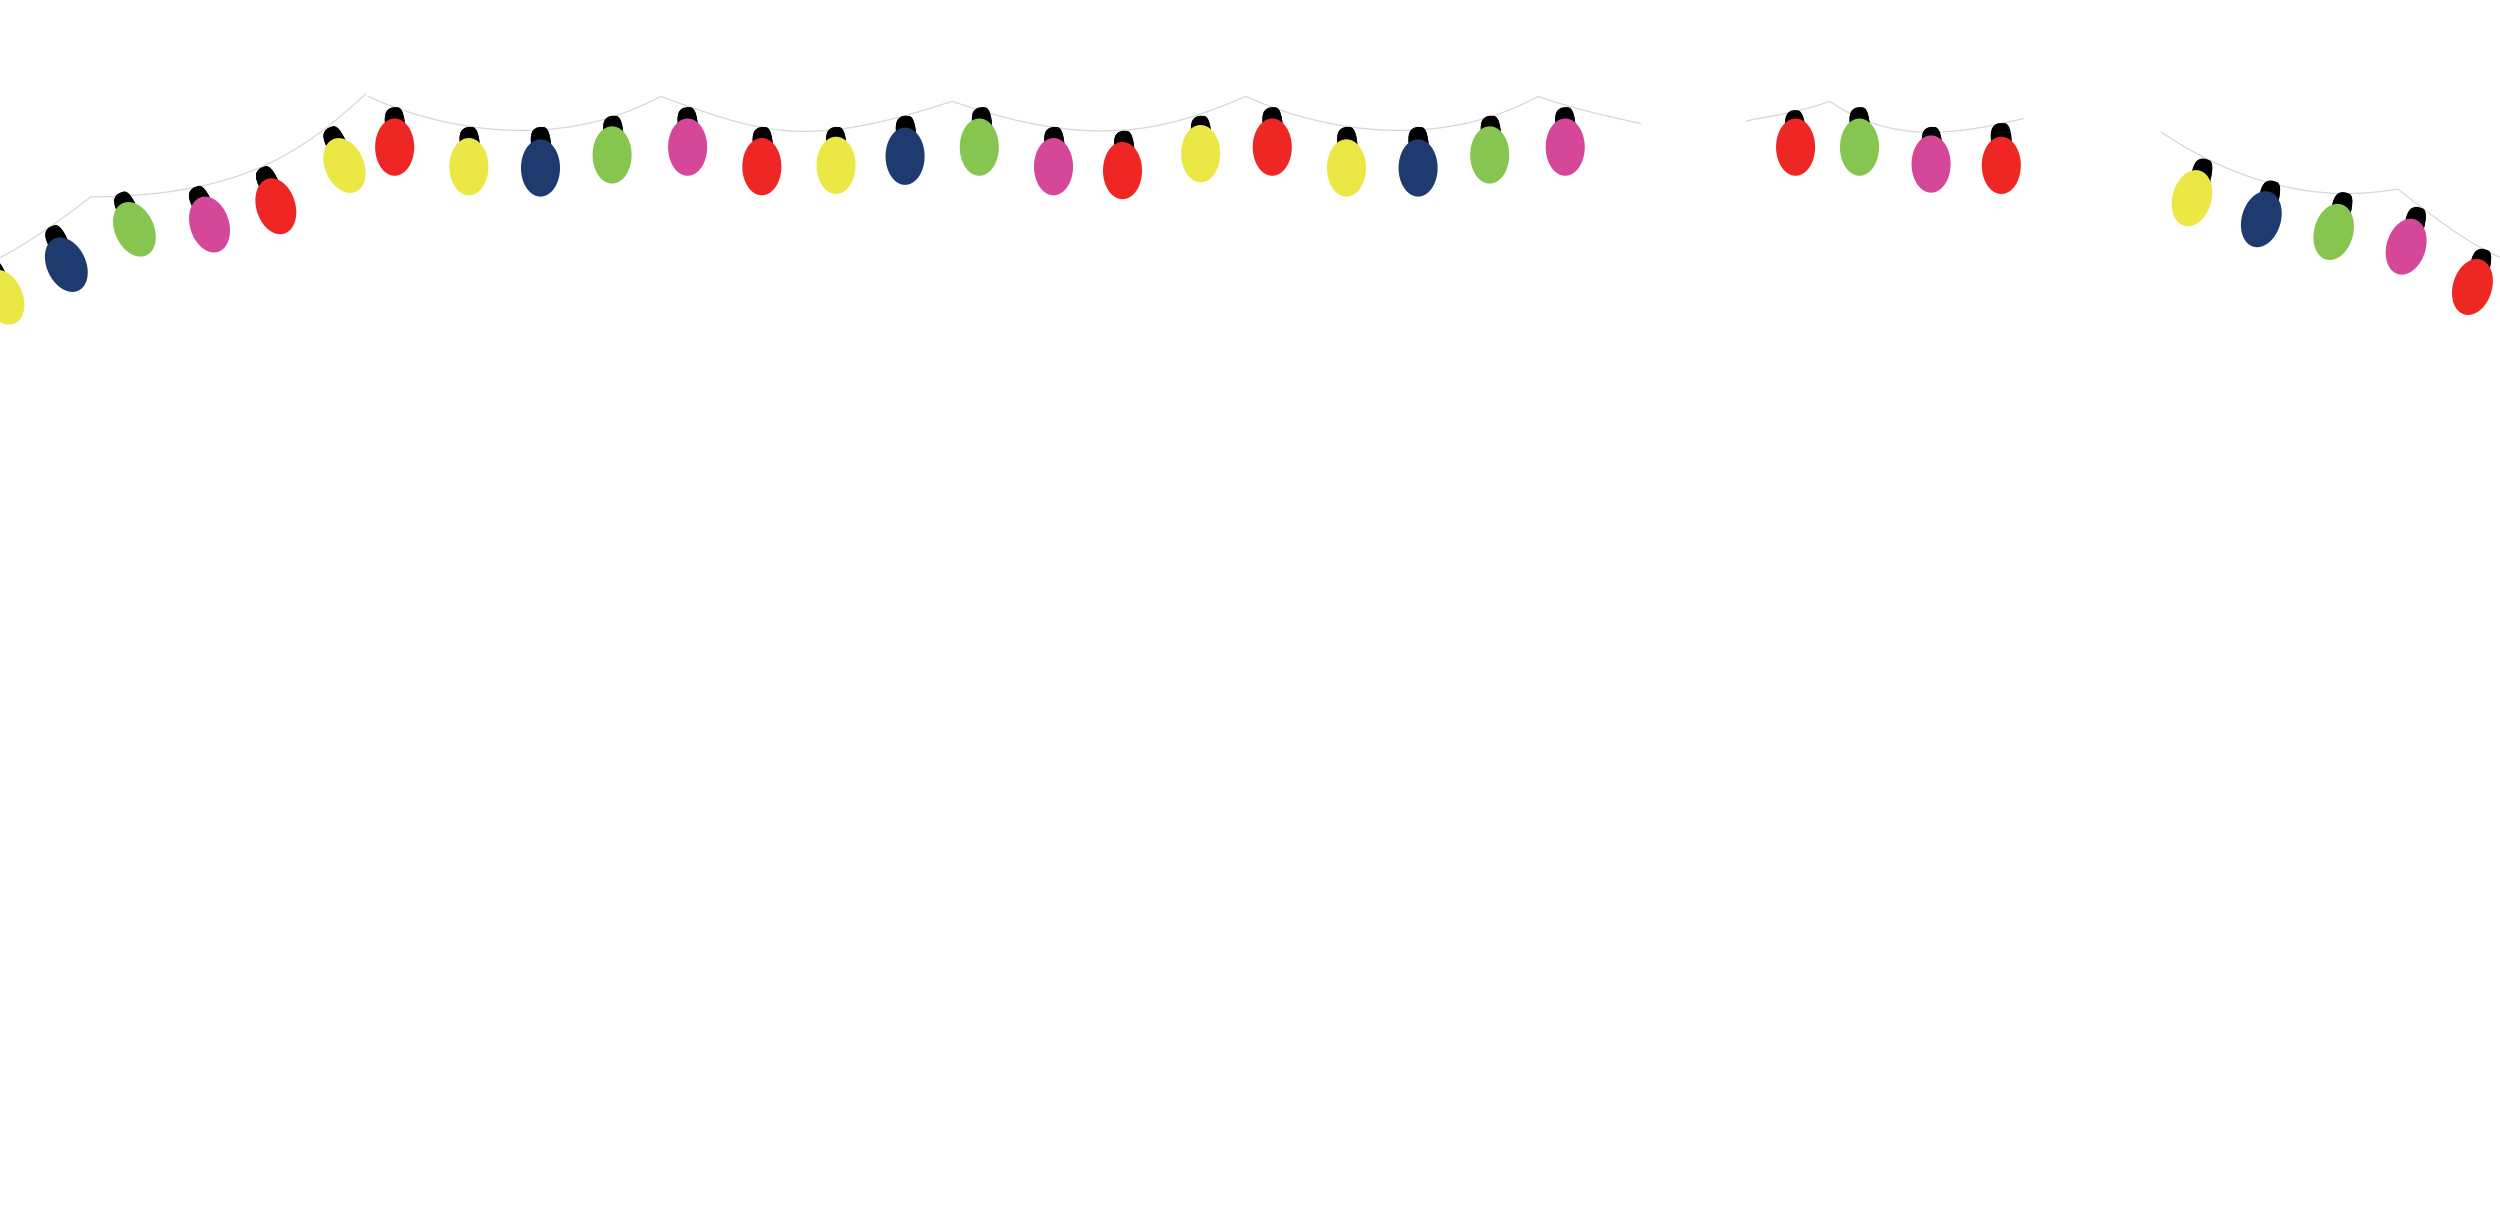 <svg width="1920" height="929" viewBox="0 0 1920 929" fill="none" xmlns="http://www.w3.org/2000/svg">
<g clip-path="url(#clip0_205_5615)">
<path d="M957.032 74C957.032 74 1072.69 132.957 1181.35 74C1208.21 83.789 1239.68 90.378 1260.5 95M1554.5 91C1505 102.5 1454.5 112 1405.24 77.803C1375 88.5 1349.98 90.424 1341 93" stroke="#D8D8D8" stroke-miterlimit="10"/>
<path d="M978.584 82.938C978.584 82.938 967.297 80.144 970.576 97.944C970.576 97.944 962.704 111.527 978.584 130.263C992.592 114.805 984.628 97.007 984.628 97.007C984.628 97.007 984.16 82.778 978.584 82.938Z" fill="#EE2724"/>
<path d="M978.584 82.938C978.584 82.938 967.297 80.144 970.576 97.944C970.576 97.944 962.704 111.527 978.584 130.263C992.592 114.805 984.628 97.007 984.628 97.007C984.628 97.007 984.16 82.778 978.584 82.938Z" stroke="black" stroke-miterlimit="10"/>
<path d="M970.577 97.944H984.628C984.628 97.944 984.436 81.65 978.584 82.938C972.733 84.227 968.704 82.957 970.577 97.944Z" fill="black"/>
<path d="M970.577 97.944H984.628C984.628 97.944 984.436 81.65 978.584 82.938C972.733 84.227 968.704 82.957 970.577 97.944Z" stroke="black" stroke-miterlimit="10"/>
<path d="M1036 98.105C1036 98.105 1024.72 95.311 1027.99 113.11C1027.99 113.11 1020.12 126.692 1036 145.429C1050.01 129.973 1042.05 112.173 1042.05 112.173C1042.05 112.173 1041.58 97.944 1036 98.105Z" fill="#EBE846"/>
<path d="M1036 98.105C1036 98.105 1024.72 95.311 1027.99 113.11C1027.99 113.11 1020.12 126.692 1036 145.429C1050.01 129.973 1042.05 112.173 1042.05 112.173C1042.05 112.173 1041.58 97.944 1036 98.105Z" stroke="black" stroke-miterlimit="10"/>
<path d="M1027.99 113.11H1042.05C1042.05 113.11 1041.85 96.815 1036 98.105C1030.15 99.391 1026.12 98.122 1027.99 113.11Z" fill="black"/>
<path d="M1027.99 113.11H1042.05C1042.05 113.11 1041.85 96.815 1036 98.105C1030.15 99.391 1026.12 98.122 1027.99 113.11Z" stroke="black" stroke-miterlimit="10"/>
<path d="M1090.73 98.105C1090.73 98.105 1079.44 95.311 1082.72 113.11C1082.72 113.11 1074.85 126.692 1090.73 145.429C1104.73 129.973 1096.77 112.173 1096.77 112.173C1096.77 112.173 1096.3 97.944 1090.73 98.105Z" fill="#1F3A6F"/>
<path d="M1090.73 98.105C1090.73 98.105 1079.44 95.311 1082.72 113.11C1082.72 113.11 1074.85 126.692 1090.73 145.429C1104.73 129.973 1096.77 112.173 1096.77 112.173C1096.77 112.173 1096.3 97.944 1090.73 98.105Z" stroke="black" stroke-miterlimit="10"/>
<path d="M1082.72 113.11H1096.77C1096.77 113.11 1096.58 96.815 1090.73 98.105C1084.88 99.391 1080.85 98.122 1082.72 113.11Z" fill="black"/>
<path d="M1082.72 113.11H1096.77C1096.77 113.11 1096.58 96.815 1090.73 98.105C1084.88 99.391 1080.85 98.122 1082.72 113.11Z" stroke="black" stroke-miterlimit="10"/>
<path d="M1146.27 89.528C1146.27 89.528 1134.98 86.735 1138.26 104.534C1138.26 104.534 1130.39 118.119 1146.27 136.852C1160.27 121.397 1152.31 103.597 1152.31 103.597C1152.31 103.597 1151.84 89.367 1146.27 89.528Z" fill="#85C550"/>
<path d="M1146.27 89.528C1146.27 89.528 1134.98 86.735 1138.26 104.534C1138.26 104.534 1130.39 118.119 1146.27 136.852C1160.27 121.397 1152.31 103.597 1152.31 103.597C1152.31 103.597 1151.84 89.367 1146.27 89.528Z" stroke="black" stroke-miterlimit="10"/>
<path d="M1138.26 104.534H1152.31C1152.31 104.534 1152.12 88.24 1146.27 89.528C1140.41 90.816 1136.39 89.546 1138.26 104.534Z" fill="black"/>
<path d="M1138.26 104.534H1152.31C1152.31 104.534 1152.12 88.24 1146.27 89.528C1140.41 90.816 1136.39 89.546 1138.26 104.534Z" stroke="black" stroke-miterlimit="10"/>
<path d="M1203.44 82.938C1203.44 82.938 1192.15 80.144 1195.43 97.944C1195.43 97.944 1187.56 111.527 1203.44 130.263C1217.44 114.805 1209.48 97.007 1209.48 97.007C1209.48 97.007 1209.01 82.778 1203.44 82.938Z" fill="#D44799"/>
<path d="M1203.44 82.938C1203.44 82.938 1192.15 80.144 1195.43 97.944C1195.43 97.944 1187.56 111.527 1203.44 130.263C1217.44 114.805 1209.48 97.007 1209.48 97.007C1209.48 97.007 1209.01 82.778 1203.44 82.938Z" stroke="black" stroke-miterlimit="10"/>
<path d="M1195.43 97.944H1209.48C1209.48 97.944 1209.29 81.65 1203.44 82.938C1197.59 84.227 1193.55 82.957 1195.43 97.944Z" fill="black"/>
<path d="M1195.43 97.944H1209.48C1209.48 97.944 1209.29 81.65 1203.44 82.938C1197.59 84.227 1193.55 82.957 1195.43 97.944Z" stroke="black" stroke-miterlimit="10"/>
<path d="M1429.47 82.938C1429.47 82.938 1418.19 80.144 1421.47 97.944C1421.47 97.944 1413.59 111.527 1429.47 130.263C1443.48 114.805 1435.52 97.007 1435.52 97.007C1435.52 97.007 1435.05 82.778 1429.47 82.938Z" fill="#85C550"/>
<path d="M1429.47 82.938C1429.47 82.938 1418.19 80.144 1421.47 97.944C1421.47 97.944 1413.59 111.527 1429.47 130.263C1443.48 114.805 1435.52 97.007 1435.52 97.007C1435.52 97.007 1435.05 82.778 1429.47 82.938Z" stroke="black" stroke-miterlimit="10"/>
<path d="M1421.46 97.944H1435.52C1435.52 97.944 1435.32 81.65 1429.47 82.938C1423.62 84.227 1419.59 82.957 1421.46 97.944Z" fill="black"/>
<path d="M1421.46 97.944H1435.52C1435.52 97.944 1435.32 81.65 1429.47 82.938C1423.62 84.227 1419.59 82.957 1421.46 97.944Z" stroke="black" stroke-miterlimit="10"/>
<path d="M1485.05 98.105C1485.05 98.105 1473.77 95.311 1477.05 113.11C1477.05 113.11 1469.17 126.692 1485.05 145.429C1499.06 129.973 1491.1 112.173 1491.1 112.173C1491.1 112.173 1490.63 97.944 1485.05 98.105Z" fill="#D44799"/>
<path d="M1485.05 98.105C1485.05 98.105 1473.77 95.311 1477.05 113.11C1477.05 113.11 1469.17 126.692 1485.05 145.429C1499.06 129.973 1491.1 112.173 1491.1 112.173C1491.1 112.173 1490.63 97.944 1485.05 98.105Z" stroke="black" stroke-miterlimit="10"/>
<path d="M1477.05 113.11H1491.1C1491.1 113.11 1490.91 96.815 1485.05 98.105C1479.21 99.391 1475.17 98.122 1477.05 113.11Z" fill="black"/>
<path d="M1477.05 113.11H1491.1C1491.1 113.11 1490.91 96.815 1485.05 98.105C1479.21 99.391 1475.17 98.122 1477.05 113.11Z" stroke="black" stroke-miterlimit="10"/>
<path d="M1537.96 95.159C1537.96 95.159 1526.67 92.366 1529.95 110.165C1529.95 110.165 1522.08 123.748 1537.96 142.484C1551.97 127.028 1544 109.227 1544 109.227C1544 109.227 1543.53 94.999 1537.96 95.159Z" fill="#EE2724"/>
<path d="M1379.96 85.159C1379.96 85.159 1368.67 82.366 1371.95 100.165C1371.95 100.165 1364.08 113.748 1379.96 132.484C1393.97 117.028 1386 99.227 1386 99.227C1386 99.227 1385.53 84.999 1379.96 85.159Z" fill="#EE2724"/>
<path d="M1537.96 95.159C1537.96 95.159 1526.67 92.366 1529.95 110.165C1529.95 110.165 1522.08 123.748 1537.96 142.484C1551.97 127.028 1544 109.227 1544 109.227C1544 109.227 1543.53 94.999 1537.96 95.159Z" stroke="black" stroke-miterlimit="10"/>
<path d="M1379.96 85.159C1379.96 85.159 1368.67 82.366 1371.95 100.165C1371.95 100.165 1364.08 113.748 1379.96 132.484C1393.97 117.028 1386 99.227 1386 99.227C1386 99.227 1385.53 84.999 1379.96 85.159Z" stroke="black" stroke-miterlimit="10"/>
<path d="M1529.95 110.165H1544C1544 110.165 1543.81 93.87 1537.96 95.159C1532.11 96.447 1528.08 95.178 1529.95 110.165Z" fill="black"/>
<path d="M1371.95 100.165H1386C1386 100.165 1385.81 83.87 1379.96 85.159C1374.11 86.447 1370.08 85.178 1371.95 100.165Z" fill="black"/>
<path d="M1530.65 110.083H1544.7C1544.7 110.083 1544.51 93.788 1538.66 95.077C1532.81 96.365 1528.77 95.096 1530.65 110.083Z" stroke="black" stroke-miterlimit="10"/>
<path d="M283 74C283 74 398.654 132.957 507.317 74C587.881 103.359 619.984 114.337 731.207 77.803C838.935 115.276 893.269 101.107 956.968 74" stroke="#D8D8D8" stroke-miterlimit="10"/>
<path d="M304.552 82.938C304.552 82.938 293.265 80.144 296.544 97.944C296.544 97.944 288.672 111.527 304.552 130.263C318.559 114.805 310.595 97.007 310.595 97.007C310.595 97.007 310.128 82.778 304.552 82.938Z" fill="#EE2724"/>
<path d="M304.552 82.938C304.552 82.938 293.265 80.144 296.544 97.944C296.544 97.944 288.672 111.527 304.552 130.263C318.559 114.805 310.595 97.007 310.595 97.007C310.595 97.007 310.128 82.778 304.552 82.938Z" stroke="black" stroke-miterlimit="10"/>
<path d="M296.545 97.944H310.595C310.595 97.944 310.404 81.65 304.552 82.938C298.701 84.227 294.671 82.957 296.545 97.944Z" fill="black"/>
<path d="M296.545 97.944H310.595C310.595 97.944 310.404 81.65 304.552 82.938C298.701 84.227 294.671 82.957 296.545 97.944Z" stroke="black" stroke-miterlimit="10"/>
<path d="M361.971 98.105C361.971 98.105 350.684 95.311 353.963 113.11C353.963 113.11 346.091 126.692 361.971 145.429C375.978 129.973 368.016 112.173 368.016 112.173C368.016 112.173 367.546 97.944 361.971 98.105Z" fill="#EBE846"/>
<path d="M361.971 98.105C361.971 98.105 350.684 95.311 353.963 113.11C353.963 113.11 346.091 126.692 361.971 145.429C375.978 129.973 368.016 112.173 368.016 112.173C368.016 112.173 367.546 97.944 361.971 98.105Z" stroke="black" stroke-miterlimit="10"/>
<path d="M353.962 113.11H368.015C368.015 113.11 367.822 96.815 361.97 98.105C356.122 99.391 352.09 98.122 353.962 113.11Z" fill="black"/>
<path d="M353.962 113.11H368.015C368.015 113.11 367.822 96.815 361.97 98.105C356.122 99.391 352.09 98.122 353.962 113.11Z" stroke="black" stroke-miterlimit="10"/>
<path d="M416.695 98.105C416.695 98.105 405.408 95.311 408.687 113.11C408.687 113.11 400.816 126.692 416.695 145.429C430.701 129.973 422.738 112.173 422.738 112.173C422.738 112.173 422.27 97.944 416.695 98.105Z" fill="#1F3A6F"/>
<path d="M416.695 98.105C416.695 98.105 405.408 95.311 408.687 113.11C408.687 113.11 400.816 126.692 416.695 145.429C430.701 129.973 422.738 112.173 422.738 112.173C422.738 112.173 422.27 97.944 416.695 98.105Z" stroke="black" stroke-miterlimit="10"/>
<path d="M408.688 113.11H422.738C422.738 113.11 422.546 96.815 416.695 98.105C410.846 99.391 406.814 98.122 408.688 113.11Z" fill="black"/>
<path d="M408.688 113.11H422.738C422.738 113.11 422.546 96.815 416.695 98.105C410.846 99.391 406.814 98.122 408.688 113.11Z" stroke="black" stroke-miterlimit="10"/>
<path d="M472.234 89.528C472.234 89.528 460.947 86.735 464.225 104.534C464.225 104.534 456.354 118.119 472.234 136.852C486.242 121.397 478.277 103.597 478.277 103.597C478.277 103.597 477.809 89.367 472.234 89.528Z" fill="#85C550"/>
<path d="M472.234 89.528C472.234 89.528 460.947 86.735 464.225 104.534C464.225 104.534 456.354 118.119 472.234 136.852C486.242 121.397 478.277 103.597 478.277 103.597C478.277 103.597 477.809 89.367 472.234 89.528Z" stroke="black" stroke-miterlimit="10"/>
<path d="M464.226 104.534H478.277C478.277 104.534 478.085 88.24 472.235 89.528C466.382 90.816 462.354 89.546 464.226 104.534Z" fill="black"/>
<path d="M464.226 104.534H478.277C478.277 104.534 478.085 88.24 472.235 89.528C466.382 90.816 462.354 89.546 464.226 104.534Z" stroke="black" stroke-miterlimit="10"/>
<path d="M529.404 82.938C529.404 82.938 518.117 80.144 521.395 97.944C521.395 97.944 513.524 111.527 529.404 130.263C543.409 114.805 535.447 97.007 535.447 97.007C535.447 97.007 534.979 82.778 529.404 82.938Z" fill="#D44799"/>
<path d="M529.404 82.938C529.404 82.938 518.117 80.144 521.395 97.944C521.395 97.944 513.524 111.527 529.404 130.263C543.409 114.805 535.447 97.007 535.447 97.007C535.447 97.007 534.979 82.778 529.404 82.938Z" stroke="black" stroke-miterlimit="10"/>
<path d="M521.395 97.944H535.447C535.447 97.944 535.253 81.65 529.404 82.938C523.553 84.227 519.522 82.957 521.395 97.944Z" fill="black"/>
<path d="M521.395 97.944H535.447C535.447 97.944 535.253 81.65 529.404 82.938C523.553 84.227 519.522 82.957 521.395 97.944Z" stroke="black" stroke-miterlimit="10"/>
<path d="M587.073 98.105C587.073 98.105 575.785 95.311 579.063 113.11C579.063 113.11 571.194 126.692 587.073 145.429C601.078 129.973 593.115 112.173 593.115 112.173C593.115 112.173 592.647 97.944 587.073 98.105Z" fill="#EE2724"/>
<path d="M587.073 98.105C587.073 98.105 575.785 95.311 579.063 113.11C579.063 113.11 571.194 126.692 587.073 145.429C601.078 129.973 593.115 112.173 593.115 112.173C593.115 112.173 592.647 97.944 587.073 98.105Z" stroke="black" stroke-miterlimit="10"/>
<path d="M579.063 113.11H593.115C593.115 113.11 592.921 96.815 587.073 98.105C581.221 99.391 577.189 98.122 579.063 113.11Z" fill="black"/>
<path d="M579.063 113.11H593.115C593.115 113.11 592.921 96.815 587.073 98.105C581.221 99.391 577.189 98.122 579.063 113.11Z" stroke="black" stroke-miterlimit="10"/>
<path d="M643.529 98.105C643.529 98.105 632.242 95.311 635.522 113.11C635.522 113.11 627.648 126.692 643.529 145.429C657.536 129.973 649.571 112.173 649.571 112.173C649.571 112.173 649.104 97.944 643.529 98.105Z" fill="#EBE846"/>
<path d="M643.529 98.105C643.529 98.105 632.242 95.311 635.522 113.11C635.522 113.11 627.648 126.692 643.529 145.429C657.536 129.973 649.571 112.173 649.571 112.173C649.571 112.173 649.104 97.944 643.529 98.105Z" stroke="black" stroke-miterlimit="10"/>
<path d="M635.522 113.11H649.571C649.571 113.11 649.38 96.815 643.529 98.105C637.68 99.391 633.648 98.122 635.522 113.11Z" fill="black"/>
<path d="M635.522 113.11H649.571C649.571 113.11 649.38 96.815 643.529 98.105C637.68 99.391 633.648 98.122 635.522 113.11Z" stroke="black" stroke-miterlimit="10"/>
<path d="M697.015 89.528C697.015 89.528 685.728 86.735 689.006 104.534C689.006 104.534 681.136 118.119 697.015 136.852C711.02 121.397 703.057 103.597 703.057 103.597C703.057 103.597 702.59 89.367 697.015 89.528Z" fill="#1F3A6F"/>
<path d="M697.015 89.528C697.015 89.528 685.728 86.735 689.006 104.534C689.006 104.534 681.136 118.119 697.015 136.852C711.02 121.397 703.057 103.597 703.057 103.597C703.057 103.597 702.59 89.367 697.015 89.528Z" stroke="black" stroke-miterlimit="10"/>
<path d="M689.006 104.534H703.058C703.058 104.534 702.863 88.24 697.015 89.528C691.163 90.816 687.131 89.546 689.006 104.534Z" fill="black"/>
<path d="M689.006 104.534H703.058C703.058 104.534 702.863 88.24 697.015 89.528C691.163 90.816 687.131 89.546 689.006 104.534Z" stroke="black" stroke-miterlimit="10"/>
<path d="M755.441 82.938C755.441 82.938 744.154 80.144 747.433 97.944C747.433 97.944 739.559 111.527 755.441 130.263C769.447 114.805 761.485 97.007 761.485 97.007C761.485 97.007 761.015 82.778 755.441 82.938Z" fill="#85C550"/>
<path d="M755.441 82.938C755.441 82.938 744.154 80.144 747.433 97.944C747.433 97.944 739.559 111.527 755.441 130.263C769.447 114.805 761.485 97.007 761.485 97.007C761.485 97.007 761.015 82.778 755.441 82.938Z" stroke="black" stroke-miterlimit="10"/>
<path d="M747.433 97.944H761.484C761.484 97.944 761.29 81.65 755.44 82.938C749.59 84.227 745.559 82.957 747.433 97.944Z" fill="black"/>
<path d="M747.433 97.944H761.484C761.484 97.944 761.29 81.65 755.44 82.938C749.59 84.227 745.559 82.957 747.433 97.944Z" stroke="black" stroke-miterlimit="10"/>
<path d="M811.021 98.105C811.021 98.105 799.734 95.311 803.014 113.11C803.014 113.11 795.139 126.692 811.021 145.429C825.028 129.973 817.063 112.173 817.063 112.173C817.063 112.173 816.597 97.944 811.021 98.105Z" fill="#D44799"/>
<path d="M811.021 98.105C811.021 98.105 799.734 95.311 803.014 113.11C803.014 113.11 795.139 126.692 811.021 145.429C825.028 129.973 817.063 112.173 817.063 112.173C817.063 112.173 816.597 97.944 811.021 98.105Z" stroke="black" stroke-miterlimit="10"/>
<path d="M803.015 113.11H817.064C817.064 113.11 816.873 96.815 811.022 98.105C805.173 99.391 801.14 98.122 803.015 113.11Z" fill="black"/>
<path d="M803.015 113.11H817.064C817.064 113.11 816.873 96.815 811.022 98.105C805.173 99.391 801.14 98.122 803.015 113.11Z" stroke="black" stroke-miterlimit="10"/>
<path d="M864.623 101.077C864.623 101.077 853.338 98.284 856.616 116.083C856.616 116.083 848.742 129.665 864.623 148.401C878.63 132.946 870.667 115.145 870.667 115.145C870.667 115.145 870.199 100.917 864.623 101.077Z" fill="#EE2724"/>
<path d="M864.623 101.077C864.623 101.077 853.338 98.284 856.616 116.083C856.616 116.083 848.742 129.665 864.623 148.401C878.63 132.946 870.667 115.145 870.667 115.145C870.667 115.145 870.199 100.917 864.623 101.077Z" stroke="black" stroke-miterlimit="10"/>
<path d="M856.616 116.083H870.668C870.668 116.083 870.475 99.788 864.624 101.077C858.773 102.365 854.742 101.096 856.616 116.083Z" fill="black"/>
<path d="M856.616 116.083H870.668C870.668 116.083 870.475 99.788 864.624 101.077C858.773 102.365 854.742 101.096 856.616 116.083Z" stroke="black" stroke-miterlimit="10"/>
<path d="M923.712 89.528C923.712 89.528 912.427 86.735 915.705 104.534C915.705 104.534 907.834 118.119 923.712 136.852C937.719 121.397 929.756 103.597 929.756 103.597C929.756 103.597 929.287 89.367 923.712 89.528Z" fill="#EBE846"/>
<path d="M923.712 89.528C923.712 89.528 912.427 86.735 915.705 104.534C915.705 104.534 907.834 118.119 923.712 136.852C937.719 121.397 929.756 103.597 929.756 103.597C929.756 103.597 929.287 89.367 923.712 89.528Z" stroke="black" stroke-miterlimit="10"/>
<path d="M915.704 104.534H929.756C929.756 104.534 929.563 88.24 923.712 89.528C917.862 90.816 913.83 89.546 915.704 104.534Z" fill="black"/>
<path d="M915.704 104.534H929.756C929.756 104.534 929.563 88.24 923.712 89.528C917.862 90.816 913.83 89.546 915.704 104.534Z" stroke="black" stroke-miterlimit="10"/>
<path d="M2269.14 283.468C2200.19 289.651 2144.14 286.405 2053.18 217.59C1936.11 218.112 1908.94 197.785 1841.33 145.052C1762.68 159.705 1696.45 126.48 1659.5 101.204" stroke="#D8D8D8" stroke-miterlimit="10"/>
<path d="M1695.62 123.244C1695.62 123.244 1685.74 117.111 1683.38 135.055C1683.38 135.055 1671.71 145.555 1681.05 168.27C1699.14 157.877 1697.04 138.49 1697.04 138.49C1697.04 138.49 1700.97 124.807 1695.62 123.244Z" fill="#EBE846"/>
<path d="M1695.62 123.244C1695.62 123.244 1685.74 117.111 1683.38 135.055C1683.38 135.055 1671.71 145.555 1681.05 168.27C1699.14 157.877 1697.04 138.49 1697.04 138.49C1697.04 138.49 1700.97 124.807 1695.62 123.244Z" stroke="black" stroke-miterlimit="10"/>
<path d="M1683.38 135.055L1696.75 139.382C1696.75 139.382 1701.58 123.818 1695.62 123.244C1689.66 122.668 1686.21 120.219 1683.38 135.055Z" fill="black"/>
<path d="M1683.38 135.055L1696.75 139.382C1696.75 139.382 1701.58 123.818 1695.62 123.244C1689.66 122.668 1686.21 120.219 1683.38 135.055Z" stroke="black" stroke-miterlimit="10"/>
<path d="M1747.69 140.09C1747.69 140.09 1737.81 133.957 1735.45 151.901C1735.45 151.901 1723.78 162.401 1733.12 185.116C1751.2 174.722 1749.1 155.335 1749.1 155.335C1749.1 155.335 1753.04 141.653 1747.69 140.09Z" fill="#1F3A6F"/>
<path d="M1747.69 140.09C1747.69 140.09 1737.81 133.957 1735.45 151.901C1735.45 151.901 1723.78 162.401 1733.12 185.116C1751.2 174.722 1749.1 155.335 1749.1 155.335C1749.1 155.335 1753.04 141.653 1747.69 140.09Z" stroke="black" stroke-miterlimit="10"/>
<path d="M1735.45 151.902L1748.82 156.227C1748.82 156.227 1753.65 140.664 1747.69 140.09C1741.72 139.513 1738.28 137.065 1735.45 151.902Z" fill="black"/>
<path d="M1735.45 151.902L1748.82 156.227C1748.82 156.227 1753.65 140.664 1747.69 140.09C1741.72 139.513 1738.28 137.065 1735.45 151.902Z" stroke="black" stroke-miterlimit="10"/>
<path d="M1803.17 149.026C1803.17 149.026 1793.29 142.894 1790.93 160.838C1790.93 160.838 1779.26 171.34 1788.6 194.052C1806.69 183.659 1804.59 164.272 1804.59 164.272C1804.59 164.272 1808.52 150.589 1803.17 149.026Z" fill="#85C550"/>
<path d="M1803.17 149.026C1803.17 149.026 1793.29 142.894 1790.93 160.838C1790.93 160.838 1779.26 171.34 1788.6 194.052C1806.69 183.659 1804.59 164.272 1804.59 164.272C1804.59 164.272 1808.52 150.589 1803.17 149.026Z" stroke="black" stroke-miterlimit="10"/>
<path d="M1790.93 160.838L1804.3 165.164C1804.3 165.164 1809.13 149.602 1803.17 149.026C1797.2 148.45 1793.76 146.002 1790.93 160.838Z" fill="black"/>
<path d="M1790.93 160.838L1804.3 165.164C1804.3 165.164 1809.13 149.602 1803.17 149.026C1797.2 148.45 1793.76 146.002 1790.93 160.838Z" stroke="black" stroke-miterlimit="10"/>
<path d="M1859.59 160.354C1859.59 160.354 1849.71 154.222 1847.35 172.166C1847.35 172.166 1835.68 182.667 1845.02 205.382C1863.11 194.986 1861.01 175.601 1861.01 175.601C1861.01 175.601 1864.94 161.918 1859.59 160.354Z" fill="#D44799"/>
<path d="M1859.59 160.354C1859.59 160.354 1849.71 154.222 1847.35 172.166C1847.35 172.166 1835.68 182.667 1845.02 205.382C1863.11 194.986 1861.01 175.601 1861.01 175.601C1861.01 175.601 1864.94 161.918 1859.59 160.354Z" stroke="black" stroke-miterlimit="10"/>
<path d="M1847.35 172.167L1860.72 176.492C1860.72 176.492 1865.55 160.93 1859.59 160.354C1853.63 159.779 1850.18 157.33 1847.35 172.167Z" fill="black"/>
<path d="M1847.35 172.167L1860.72 176.492C1860.72 176.492 1865.55 160.93 1859.59 160.354C1853.63 159.779 1850.18 157.33 1847.35 172.167Z" stroke="black" stroke-miterlimit="10"/>
<path d="M1909.79 192.538C1909.79 192.538 1899.91 186.405 1897.55 204.349C1897.55 204.349 1885.88 214.849 1895.22 237.564C1913.3 227.169 1911.21 207.783 1911.21 207.783C1911.21 207.783 1915.14 194.101 1909.79 192.538Z" fill="#EE2724"/>
<path d="M1909.79 192.538C1909.79 192.538 1899.91 186.405 1897.55 204.349C1897.55 204.349 1885.88 214.849 1895.22 237.564C1913.3 227.169 1911.21 207.783 1911.21 207.783C1911.21 207.783 1915.14 194.101 1909.79 192.538Z" stroke="black" stroke-miterlimit="10"/>
<path d="M1897.55 204.349L1910.92 208.674C1910.92 208.674 1915.75 193.111 1909.79 192.538C1903.83 191.96 1900.38 189.512 1897.55 204.349Z" fill="black"/>
<path d="M1897.55 204.349L1910.92 208.674C1910.92 208.674 1915.75 193.111 1909.79 192.538C1903.83 191.96 1900.38 189.512 1897.55 204.349Z" stroke="black" stroke-miterlimit="10"/>
<path d="M-353.954 297.89C-353.954 297.89 -225.229 314.674 -142.611 222.707C-56.867 223.366 -22.942 222.949 69.603 151.25C183.659 150.449 230.102 118.889 281.032 72" stroke="#D8D8D8" stroke-miterlimit="10"/>
<path d="M-6.199 199.765C-6.199 199.765 -17.769 200.915 -8.713 216.585C-8.713 216.585 -11.579 232.021 9.663 244.351C17.68 225.094 4.209 210.994 4.209 210.994C4.209 210.994 -1 197.745 -6.199 199.765Z" fill="#EBE846"/>
<path d="M-6.199 199.765C-6.199 199.765 -17.769 200.915 -8.713 216.585C-8.713 216.585 -11.579 232.021 9.663 244.351C17.68 225.094 4.209 210.994 4.209 210.994C4.209 210.994 -1 197.745 -6.199 199.765Z" stroke="black" stroke-miterlimit="10"/>
<path d="M-8.714 216.585L4.523 211.876C4.523 211.876 -1.119 196.588 -6.199 199.765C-11.279 202.937 -15.503 203.092 -8.714 216.585Z" fill="black"/>
<path d="M-8.714 216.585L4.523 211.876C4.523 211.876 -1.119 196.588 -6.199 199.765C-11.279 202.937 -15.503 203.092 -8.714 216.585Z" stroke="black" stroke-miterlimit="10"/>
<path d="M41.319 173.757C41.319 173.757 29.748 174.909 38.802 190.579C38.802 190.579 35.941 206.016 57.18 218.344C65.195 199.088 51.727 184.987 51.727 184.987C51.727 184.987 46.517 171.737 41.319 173.757Z" fill="#1F3A6F"/>
<path d="M41.319 173.757C41.319 173.757 29.748 174.909 38.802 190.579C38.802 190.579 35.941 206.016 57.18 218.344C65.195 199.088 51.727 184.987 51.727 184.987C51.727 184.987 46.517 171.737 41.319 173.757Z" stroke="black" stroke-miterlimit="10"/>
<path d="M38.803 190.579L52.041 185.87C52.041 185.87 46.397 170.583 41.319 173.757C36.237 176.932 32.013 177.087 38.803 190.579Z" fill="black"/>
<path d="M38.803 190.579L52.041 185.87C52.041 185.87 46.397 170.583 41.319 173.757C36.237 176.932 32.013 177.087 38.803 190.579Z" stroke="black" stroke-miterlimit="10"/>
<path d="M94.156 147.965C94.156 147.965 82.585 149.117 91.641 164.787C91.641 164.787 88.775 180.225 110.017 192.554C118.032 173.296 104.566 159.196 104.566 159.196C104.566 159.196 99.353 145.947 94.156 147.965Z" fill="#85C550"/>
<path d="M94.156 147.965C94.156 147.965 82.585 149.117 91.641 164.787C91.641 164.787 88.775 180.225 110.017 192.554C118.032 173.296 104.566 159.196 104.566 159.196C104.566 159.196 99.353 145.947 94.156 147.965Z" stroke="black" stroke-miterlimit="10"/>
<path d="M91.641 164.788L104.88 160.079C104.88 160.079 99.236 144.792 94.156 147.966C89.077 151.14 84.852 151.295 91.641 164.788Z" fill="black"/>
<path d="M91.641 164.788L104.88 160.079C104.88 160.079 99.236 144.792 94.156 147.966C89.077 151.14 84.852 151.295 91.641 164.788Z" stroke="black" stroke-miterlimit="10"/>
<path d="M151.605 143.627C151.605 143.627 140.034 144.778 149.09 160.448C149.09 160.448 146.223 175.884 167.466 188.214C175.483 168.957 162.013 154.856 162.013 154.856C162.013 154.856 156.804 141.607 151.605 143.627Z" fill="#D44799"/>
<path d="M151.605 143.627C151.605 143.627 140.034 144.778 149.09 160.448C149.09 160.448 146.223 175.884 167.466 188.214C175.483 168.957 162.013 154.856 162.013 154.856C162.013 154.856 156.804 141.607 151.605 143.627Z" stroke="black" stroke-miterlimit="10"/>
<path d="M149.091 160.448L162.328 155.739C162.328 155.739 156.687 140.451 151.606 143.627C146.527 146.799 142.302 146.955 149.091 160.448Z" fill="black"/>
<path d="M149.091 160.448L162.328 155.739C162.328 155.739 156.687 140.451 151.606 143.627C146.527 146.799 142.302 146.955 149.091 160.448Z" stroke="black" stroke-miterlimit="10"/>
<path d="M203.102 128.462C203.102 128.462 191.534 129.613 200.588 145.284C200.588 145.284 197.722 160.719 218.964 173.049C226.98 153.793 213.512 139.69 213.512 139.69C213.512 139.69 208.302 126.442 203.102 128.462Z" fill="#EE2724"/>
<path d="M203.102 128.462C203.102 128.462 191.534 129.613 200.588 145.284C200.588 145.284 197.722 160.719 218.964 173.049C226.98 153.793 213.512 139.69 213.512 139.69C213.512 139.69 208.302 126.442 203.102 128.462Z" stroke="black" stroke-miterlimit="10"/>
<path d="M200.589 145.283L213.827 140.574C213.827 140.574 208.184 125.286 203.103 128.462C198.023 131.636 193.8 131.791 200.589 145.283Z" fill="black"/>
<path d="M200.589 145.283L213.827 140.574C213.827 140.574 208.184 125.286 203.103 128.462C198.023 131.636 193.8 131.791 200.589 145.283Z" stroke="black" stroke-miterlimit="10"/>
<path d="M254.903 97.776C254.903 97.776 243.335 98.927 252.389 114.598C252.389 114.598 249.526 130.035 270.765 142.363C278.781 123.107 265.313 109.006 265.313 109.006C265.313 109.006 260.102 95.756 254.903 97.776Z" fill="#EBE846"/>
<path d="M254.903 97.776C254.903 97.776 243.335 98.927 252.389 114.598C252.389 114.598 249.526 130.035 270.765 142.363C278.781 123.107 265.313 109.006 265.313 109.006C265.313 109.006 260.102 95.756 254.903 97.776Z" stroke="black" stroke-miterlimit="10"/>
<path d="M252.388 114.598L265.627 109.888C265.627 109.888 259.984 94.602 254.903 97.776C249.823 100.95 245.599 101.105 252.388 114.598Z" fill="black"/>
<path d="M252.388 114.598L265.627 109.888C265.627 109.888 259.984 94.602 254.903 97.776C249.823 100.95 245.599 101.105 252.388 114.598Z" stroke="black" stroke-miterlimit="10"/>
<g filter="url(#filter0_f_205_5615)">
<ellipse cx="303.095" cy="113" rx="15" ry="22" fill="#EE2724"/>
</g>
<g filter="url(#filter1_f_205_5615)">
<ellipse cx="360.095" cy="128" rx="15" ry="22" fill="#EBE846"/>
</g>
<g filter="url(#filter2_f_205_5615)">
<ellipse cx="642.095" cy="127" rx="15" ry="22" fill="#EBE846"/>
</g>
<g filter="url(#filter3_f_205_5615)">
<ellipse cx="922.095" cy="118" rx="15" ry="22" fill="#EBE846"/>
</g>
<g filter="url(#filter4_f_205_5615)">
<ellipse cx="1034.09" cy="129" rx="15" ry="22" fill="#EBE846"/>
</g>
<g filter="url(#filter5_f_205_5615)">
<ellipse cx="1683.44" cy="152.216" rx="15" ry="22" transform="rotate(15.553 1683.44 152.216)" fill="#EBE846"/>
</g>
<g filter="url(#filter6_f_205_5615)">
<ellipse cx="415.095" cy="129" rx="15" ry="22" fill="#1F3A6F"/>
</g>
<g filter="url(#filter7_f_205_5615)">
<ellipse cx="695.095" cy="120" rx="15" ry="22" fill="#1F3A6F"/>
</g>
<g filter="url(#filter8_f_205_5615)">
<ellipse cx="1736.7" cy="168.343" rx="15" ry="22" transform="rotate(16.422 1736.7 168.343)" fill="#1F3A6F"/>
</g>
<g filter="url(#filter9_f_205_5615)">
<ellipse cx="1089.09" cy="129" rx="15" ry="22" fill="#1F3A6F"/>
</g>
<g filter="url(#filter10_f_205_5615)">
<ellipse cx="470.095" cy="119" rx="15" ry="22" fill="#85C550"/>
</g>
<g filter="url(#filter11_f_205_5615)">
<ellipse cx="752.095" cy="113" rx="15" ry="22" fill="#85C550"/>
</g>
<g filter="url(#filter12_f_205_5615)">
<ellipse cx="1144.09" cy="119" rx="15" ry="22" fill="#85C550"/>
</g>
<g filter="url(#filter13_f_205_5615)">
<ellipse cx="1428.09" cy="113" rx="15" ry="22" fill="#85C550"/>
</g>
<g filter="url(#filter14_f_205_5615)">
<ellipse cx="1792.25" cy="178.118" rx="15" ry="22" transform="rotate(14.903 1792.25 178.118)" fill="#85C550"/>
</g>
<g filter="url(#filter15_f_205_5615)">
<ellipse cx="528.095" cy="113" rx="15" ry="22" fill="#D44799"/>
</g>
<g filter="url(#filter16_f_205_5615)">
<ellipse cx="809.095" cy="128" rx="15" ry="22" fill="#D44799"/>
</g>
<g filter="url(#filter17_f_205_5615)">
<ellipse cx="1202.09" cy="113" rx="15" ry="22" fill="#D44799"/>
</g>
<g filter="url(#filter18_f_205_5615)">
<ellipse cx="1483.09" cy="126" rx="15" ry="22" fill="#D44799"/>
</g>
<g filter="url(#filter19_f_205_5615)">
<ellipse cx="1847.92" cy="189.447" rx="15" ry="22" transform="rotate(17.165 1847.92 189.447)" fill="#D44799"/>
</g>
<g filter="url(#filter20_f_205_5615)">
<ellipse cx="585.095" cy="128" rx="15" ry="22" fill="#EE2724"/>
</g>
<g filter="url(#filter21_f_205_5615)">
<ellipse cx="862.095" cy="131" rx="15" ry="22" fill="#EE2724"/>
</g>
<g filter="url(#filter22_f_205_5615)">
<ellipse cx="1898.83" cy="220.406" rx="15" ry="22" transform="rotate(16.871 1898.83 220.406)" fill="#EE2724"/>
</g>
<g filter="url(#filter23_f_205_5615)">
<ellipse cx="977.095" cy="113" rx="15" ry="22" fill="#EE2724"/>
</g>
<g filter="url(#filter24_f_205_5615)">
<ellipse cx="1379" cy="113" rx="15" ry="22" fill="#EE2724"/>
</g>
<g filter="url(#filter25_f_205_5615)">
<ellipse cx="1537" cy="127" rx="15" ry="22" fill="#EE2724"/>
</g>
<g filter="url(#filter26_f_205_5615)">
<ellipse rx="15" ry="22" transform="matrix(-0.957 0.29 0.29 0.957 211.834 158.406)" fill="#EE2724"/>
</g>
<g filter="url(#filter27_f_205_5615)">
<ellipse rx="15" ry="22" transform="matrix(-0.955 0.295 0.295 0.955 160.919 172.447)" fill="#D44799"/>
</g>
<g filter="url(#filter28_f_205_5615)">
<ellipse rx="15" ry="22" transform="matrix(-0.919 0.393 0.393 0.919 2.445 228.217)" fill="#EBE846"/>
</g>
<g filter="url(#filter29_f_205_5615)">
<ellipse rx="15" ry="22" transform="matrix(-0.919 0.393 0.393 0.919 264.539 127.127)" fill="#EBE846"/>
</g>
<g filter="url(#filter30_f_205_5615)">
<ellipse rx="15" ry="22" transform="matrix(-0.91 0.415 0.415 0.91 103.247 176.118)" fill="#85C550"/>
</g>
<g filter="url(#filter31_f_205_5615)">
<ellipse rx="15" ry="22" transform="matrix(-0.908 0.42 0.42 0.908 50.941 203.263)" fill="#1F3A6F"/>
</g>
</g>
<defs>
<filter id="filter0_f_205_5615" x="278.095" y="81" width="50" height="64" filterUnits="userSpaceOnUse" color-interpolation-filters="sRGB">
<feFlood flood-opacity="0" result="BackgroundImageFix"/>
<feBlend mode="normal" in="SourceGraphic" in2="BackgroundImageFix" result="shape"/>
<feGaussianBlur stdDeviation="5" result="effect1_foregroundBlur_205_5615"/>
</filter>
<filter id="filter1_f_205_5615" x="335.095" y="96" width="50" height="64" filterUnits="userSpaceOnUse" color-interpolation-filters="sRGB">
<feFlood flood-opacity="0" result="BackgroundImageFix"/>
<feBlend mode="normal" in="SourceGraphic" in2="BackgroundImageFix" result="shape"/>
<feGaussianBlur stdDeviation="5" result="effect1_foregroundBlur_205_5615"/>
</filter>
<filter id="filter2_f_205_5615" x="617.095" y="95" width="50" height="64" filterUnits="userSpaceOnUse" color-interpolation-filters="sRGB">
<feFlood flood-opacity="0" result="BackgroundImageFix"/>
<feBlend mode="normal" in="SourceGraphic" in2="BackgroundImageFix" result="shape"/>
<feGaussianBlur stdDeviation="5" result="effect1_foregroundBlur_205_5615"/>
</filter>
<filter id="filter3_f_205_5615" x="897.095" y="86" width="50" height="64" filterUnits="userSpaceOnUse" color-interpolation-filters="sRGB">
<feFlood flood-opacity="0" result="BackgroundImageFix"/>
<feBlend mode="normal" in="SourceGraphic" in2="BackgroundImageFix" result="shape"/>
<feGaussianBlur stdDeviation="5" result="effect1_foregroundBlur_205_5615"/>
</filter>
<filter id="filter4_f_205_5615" x="1009.09" y="97" width="50" height="64" filterUnits="userSpaceOnUse" color-interpolation-filters="sRGB">
<feFlood flood-opacity="0" result="BackgroundImageFix"/>
<feBlend mode="normal" in="SourceGraphic" in2="BackgroundImageFix" result="shape"/>
<feGaussianBlur stdDeviation="5" result="effect1_foregroundBlur_205_5615"/>
</filter>
<filter id="filter5_f_205_5615" x="1657.83" y="120.64" width="51.225" height="63.153" filterUnits="userSpaceOnUse" color-interpolation-filters="sRGB">
<feFlood flood-opacity="0" result="BackgroundImageFix"/>
<feBlend mode="normal" in="SourceGraphic" in2="BackgroundImageFix" result="shape"/>
<feGaussianBlur stdDeviation="5" result="effect1_foregroundBlur_205_5615"/>
</filter>
<filter id="filter6_f_205_5615" x="390.095" y="97" width="50" height="64" filterUnits="userSpaceOnUse" color-interpolation-filters="sRGB">
<feFlood flood-opacity="0" result="BackgroundImageFix"/>
<feBlend mode="normal" in="SourceGraphic" in2="BackgroundImageFix" result="shape"/>
<feGaussianBlur stdDeviation="5" result="effect1_foregroundBlur_205_5615"/>
</filter>
<filter id="filter7_f_205_5615" x="670.095" y="88" width="50" height="64" filterUnits="userSpaceOnUse" color-interpolation-filters="sRGB">
<feFlood flood-opacity="0" result="BackgroundImageFix"/>
<feBlend mode="normal" in="SourceGraphic" in2="BackgroundImageFix" result="shape"/>
<feGaussianBlur stdDeviation="5" result="effect1_foregroundBlur_205_5615"/>
</filter>
<filter id="filter8_f_205_5615" x="1711.02" y="136.815" width="51.358" height="63.057" filterUnits="userSpaceOnUse" color-interpolation-filters="sRGB">
<feFlood flood-opacity="0" result="BackgroundImageFix"/>
<feBlend mode="normal" in="SourceGraphic" in2="BackgroundImageFix" result="shape"/>
<feGaussianBlur stdDeviation="5" result="effect1_foregroundBlur_205_5615"/>
</filter>
<filter id="filter9_f_205_5615" x="1064.09" y="97" width="50" height="64" filterUnits="userSpaceOnUse" color-interpolation-filters="sRGB">
<feFlood flood-opacity="0" result="BackgroundImageFix"/>
<feBlend mode="normal" in="SourceGraphic" in2="BackgroundImageFix" result="shape"/>
<feGaussianBlur stdDeviation="5" result="effect1_foregroundBlur_205_5615"/>
</filter>
<filter id="filter10_f_205_5615" x="445.095" y="87" width="50" height="64" filterUnits="userSpaceOnUse" color-interpolation-filters="sRGB">
<feFlood flood-opacity="0" result="BackgroundImageFix"/>
<feBlend mode="normal" in="SourceGraphic" in2="BackgroundImageFix" result="shape"/>
<feGaussianBlur stdDeviation="5" result="effect1_foregroundBlur_205_5615"/>
</filter>
<filter id="filter11_f_205_5615" x="727.095" y="81" width="50" height="64" filterUnits="userSpaceOnUse" color-interpolation-filters="sRGB">
<feFlood flood-opacity="0" result="BackgroundImageFix"/>
<feBlend mode="normal" in="SourceGraphic" in2="BackgroundImageFix" result="shape"/>
<feGaussianBlur stdDeviation="5" result="effect1_foregroundBlur_205_5615"/>
</filter>
<filter id="filter12_f_205_5615" x="1119.09" y="87" width="50" height="64" filterUnits="userSpaceOnUse" color-interpolation-filters="sRGB">
<feFlood flood-opacity="0" result="BackgroundImageFix"/>
<feBlend mode="normal" in="SourceGraphic" in2="BackgroundImageFix" result="shape"/>
<feGaussianBlur stdDeviation="5" result="effect1_foregroundBlur_205_5615"/>
</filter>
<filter id="filter13_f_205_5615" x="1403.09" y="81" width="50" height="64" filterUnits="userSpaceOnUse" color-interpolation-filters="sRGB">
<feFlood flood-opacity="0" result="BackgroundImageFix"/>
<feBlend mode="normal" in="SourceGraphic" in2="BackgroundImageFix" result="shape"/>
<feGaussianBlur stdDeviation="5" result="effect1_foregroundBlur_205_5615"/>
</filter>
<filter id="filter14_f_205_5615" x="1766.68" y="146.507" width="51.13" height="63.222" filterUnits="userSpaceOnUse" color-interpolation-filters="sRGB">
<feFlood flood-opacity="0" result="BackgroundImageFix"/>
<feBlend mode="normal" in="SourceGraphic" in2="BackgroundImageFix" result="shape"/>
<feGaussianBlur stdDeviation="5" result="effect1_foregroundBlur_205_5615"/>
</filter>
<filter id="filter15_f_205_5615" x="503.095" y="81" width="50" height="64" filterUnits="userSpaceOnUse" color-interpolation-filters="sRGB">
<feFlood flood-opacity="0" result="BackgroundImageFix"/>
<feBlend mode="normal" in="SourceGraphic" in2="BackgroundImageFix" result="shape"/>
<feGaussianBlur stdDeviation="5" result="effect1_foregroundBlur_205_5615"/>
</filter>
<filter id="filter16_f_205_5615" x="784.095" y="96" width="50" height="64" filterUnits="userSpaceOnUse" color-interpolation-filters="sRGB">
<feFlood flood-opacity="0" result="BackgroundImageFix"/>
<feBlend mode="normal" in="SourceGraphic" in2="BackgroundImageFix" result="shape"/>
<feGaussianBlur stdDeviation="5" result="effect1_foregroundBlur_205_5615"/>
</filter>
<filter id="filter17_f_205_5615" x="1177.09" y="81" width="50" height="64" filterUnits="userSpaceOnUse" color-interpolation-filters="sRGB">
<feFlood flood-opacity="0" result="BackgroundImageFix"/>
<feBlend mode="normal" in="SourceGraphic" in2="BackgroundImageFix" result="shape"/>
<feGaussianBlur stdDeviation="5" result="effect1_foregroundBlur_205_5615"/>
</filter>
<filter id="filter18_f_205_5615" x="1458.09" y="94" width="50" height="64" filterUnits="userSpaceOnUse" color-interpolation-filters="sRGB">
<feFlood flood-opacity="0" result="BackgroundImageFix"/>
<feBlend mode="normal" in="SourceGraphic" in2="BackgroundImageFix" result="shape"/>
<feGaussianBlur stdDeviation="5" result="effect1_foregroundBlur_205_5615"/>
</filter>
<filter id="filter19_f_205_5615" x="1822.18" y="157.961" width="51.476" height="62.971" filterUnits="userSpaceOnUse" color-interpolation-filters="sRGB">
<feFlood flood-opacity="0" result="BackgroundImageFix"/>
<feBlend mode="normal" in="SourceGraphic" in2="BackgroundImageFix" result="shape"/>
<feGaussianBlur stdDeviation="5" result="effect1_foregroundBlur_205_5615"/>
</filter>
<filter id="filter20_f_205_5615" x="560.095" y="96" width="50" height="64" filterUnits="userSpaceOnUse" color-interpolation-filters="sRGB">
<feFlood flood-opacity="0" result="BackgroundImageFix"/>
<feBlend mode="normal" in="SourceGraphic" in2="BackgroundImageFix" result="shape"/>
<feGaussianBlur stdDeviation="5" result="effect1_foregroundBlur_205_5615"/>
</filter>
<filter id="filter21_f_205_5615" x="837.095" y="99" width="50" height="64" filterUnits="userSpaceOnUse" color-interpolation-filters="sRGB">
<feFlood flood-opacity="0" result="BackgroundImageFix"/>
<feBlend mode="normal" in="SourceGraphic" in2="BackgroundImageFix" result="shape"/>
<feGaussianBlur stdDeviation="5" result="effect1_foregroundBlur_205_5615"/>
</filter>
<filter id="filter22_f_205_5615" x="1873.12" y="188.904" width="51.428" height="63.006" filterUnits="userSpaceOnUse" color-interpolation-filters="sRGB">
<feFlood flood-opacity="0" result="BackgroundImageFix"/>
<feBlend mode="normal" in="SourceGraphic" in2="BackgroundImageFix" result="shape"/>
<feGaussianBlur stdDeviation="5" result="effect1_foregroundBlur_205_5615"/>
</filter>
<filter id="filter23_f_205_5615" x="952.095" y="81" width="50" height="64" filterUnits="userSpaceOnUse" color-interpolation-filters="sRGB">
<feFlood flood-opacity="0" result="BackgroundImageFix"/>
<feBlend mode="normal" in="SourceGraphic" in2="BackgroundImageFix" result="shape"/>
<feGaussianBlur stdDeviation="5" result="effect1_foregroundBlur_205_5615"/>
</filter>
<filter id="filter24_f_205_5615" x="1354" y="81" width="50" height="64" filterUnits="userSpaceOnUse" color-interpolation-filters="sRGB">
<feFlood flood-opacity="0" result="BackgroundImageFix"/>
<feBlend mode="normal" in="SourceGraphic" in2="BackgroundImageFix" result="shape"/>
<feGaussianBlur stdDeviation="5" result="effect1_foregroundBlur_205_5615"/>
</filter>
<filter id="filter25_f_205_5615" x="1512" y="95" width="50" height="64" filterUnits="userSpaceOnUse" color-interpolation-filters="sRGB">
<feFlood flood-opacity="0" result="BackgroundImageFix"/>
<feBlend mode="normal" in="SourceGraphic" in2="BackgroundImageFix" result="shape"/>
<feGaussianBlur stdDeviation="5" result="effect1_foregroundBlur_205_5615"/>
</filter>
<filter id="filter26_f_205_5615" x="186.12" y="126.904" width="51.428" height="63.006" filterUnits="userSpaceOnUse" color-interpolation-filters="sRGB">
<feFlood flood-opacity="0" result="BackgroundImageFix"/>
<feBlend mode="normal" in="SourceGraphic" in2="BackgroundImageFix" result="shape"/>
<feGaussianBlur stdDeviation="5" result="effect1_foregroundBlur_205_5615"/>
</filter>
<filter id="filter27_f_205_5615" x="135.181" y="140.961" width="51.476" height="62.971" filterUnits="userSpaceOnUse" color-interpolation-filters="sRGB">
<feFlood flood-opacity="0" result="BackgroundImageFix"/>
<feBlend mode="normal" in="SourceGraphic" in2="BackgroundImageFix" result="shape"/>
<feGaussianBlur stdDeviation="5" result="effect1_foregroundBlur_205_5615"/>
</filter>
<filter id="filter28_f_205_5615" x="-23.839" y="197.142" width="52.566" height="62.15" filterUnits="userSpaceOnUse" color-interpolation-filters="sRGB">
<feFlood flood-opacity="0" result="BackgroundImageFix"/>
<feBlend mode="normal" in="SourceGraphic" in2="BackgroundImageFix" result="shape"/>
<feGaussianBlur stdDeviation="5" result="effect1_foregroundBlur_205_5615"/>
</filter>
<filter id="filter29_f_205_5615" x="238.255" y="96.052" width="52.566" height="62.15" filterUnits="userSpaceOnUse" color-interpolation-filters="sRGB">
<feFlood flood-opacity="0" result="BackgroundImageFix"/>
<feBlend mode="normal" in="SourceGraphic" in2="BackgroundImageFix" result="shape"/>
<feGaussianBlur stdDeviation="5" result="effect1_foregroundBlur_205_5615"/>
</filter>
<filter id="filter30_f_205_5615" x="76.824" y="145.152" width="52.846" height="61.932" filterUnits="userSpaceOnUse" color-interpolation-filters="sRGB">
<feFlood flood-opacity="0" result="BackgroundImageFix"/>
<feBlend mode="normal" in="SourceGraphic" in2="BackgroundImageFix" result="shape"/>
<feGaussianBlur stdDeviation="5" result="effect1_foregroundBlur_205_5615"/>
</filter>
<filter id="filter31_f_205_5615" x="24.489" y="172.32" width="52.902" height="61.888" filterUnits="userSpaceOnUse" color-interpolation-filters="sRGB">
<feFlood flood-opacity="0" result="BackgroundImageFix"/>
<feBlend mode="normal" in="SourceGraphic" in2="BackgroundImageFix" result="shape"/>
<feGaussianBlur stdDeviation="5" result="effect1_foregroundBlur_205_5615"/>
</filter>
<clipPath id="clip0_205_5615">
<rect width="1920" height="929" fill="white"/>
</clipPath>
</defs>
</svg>
